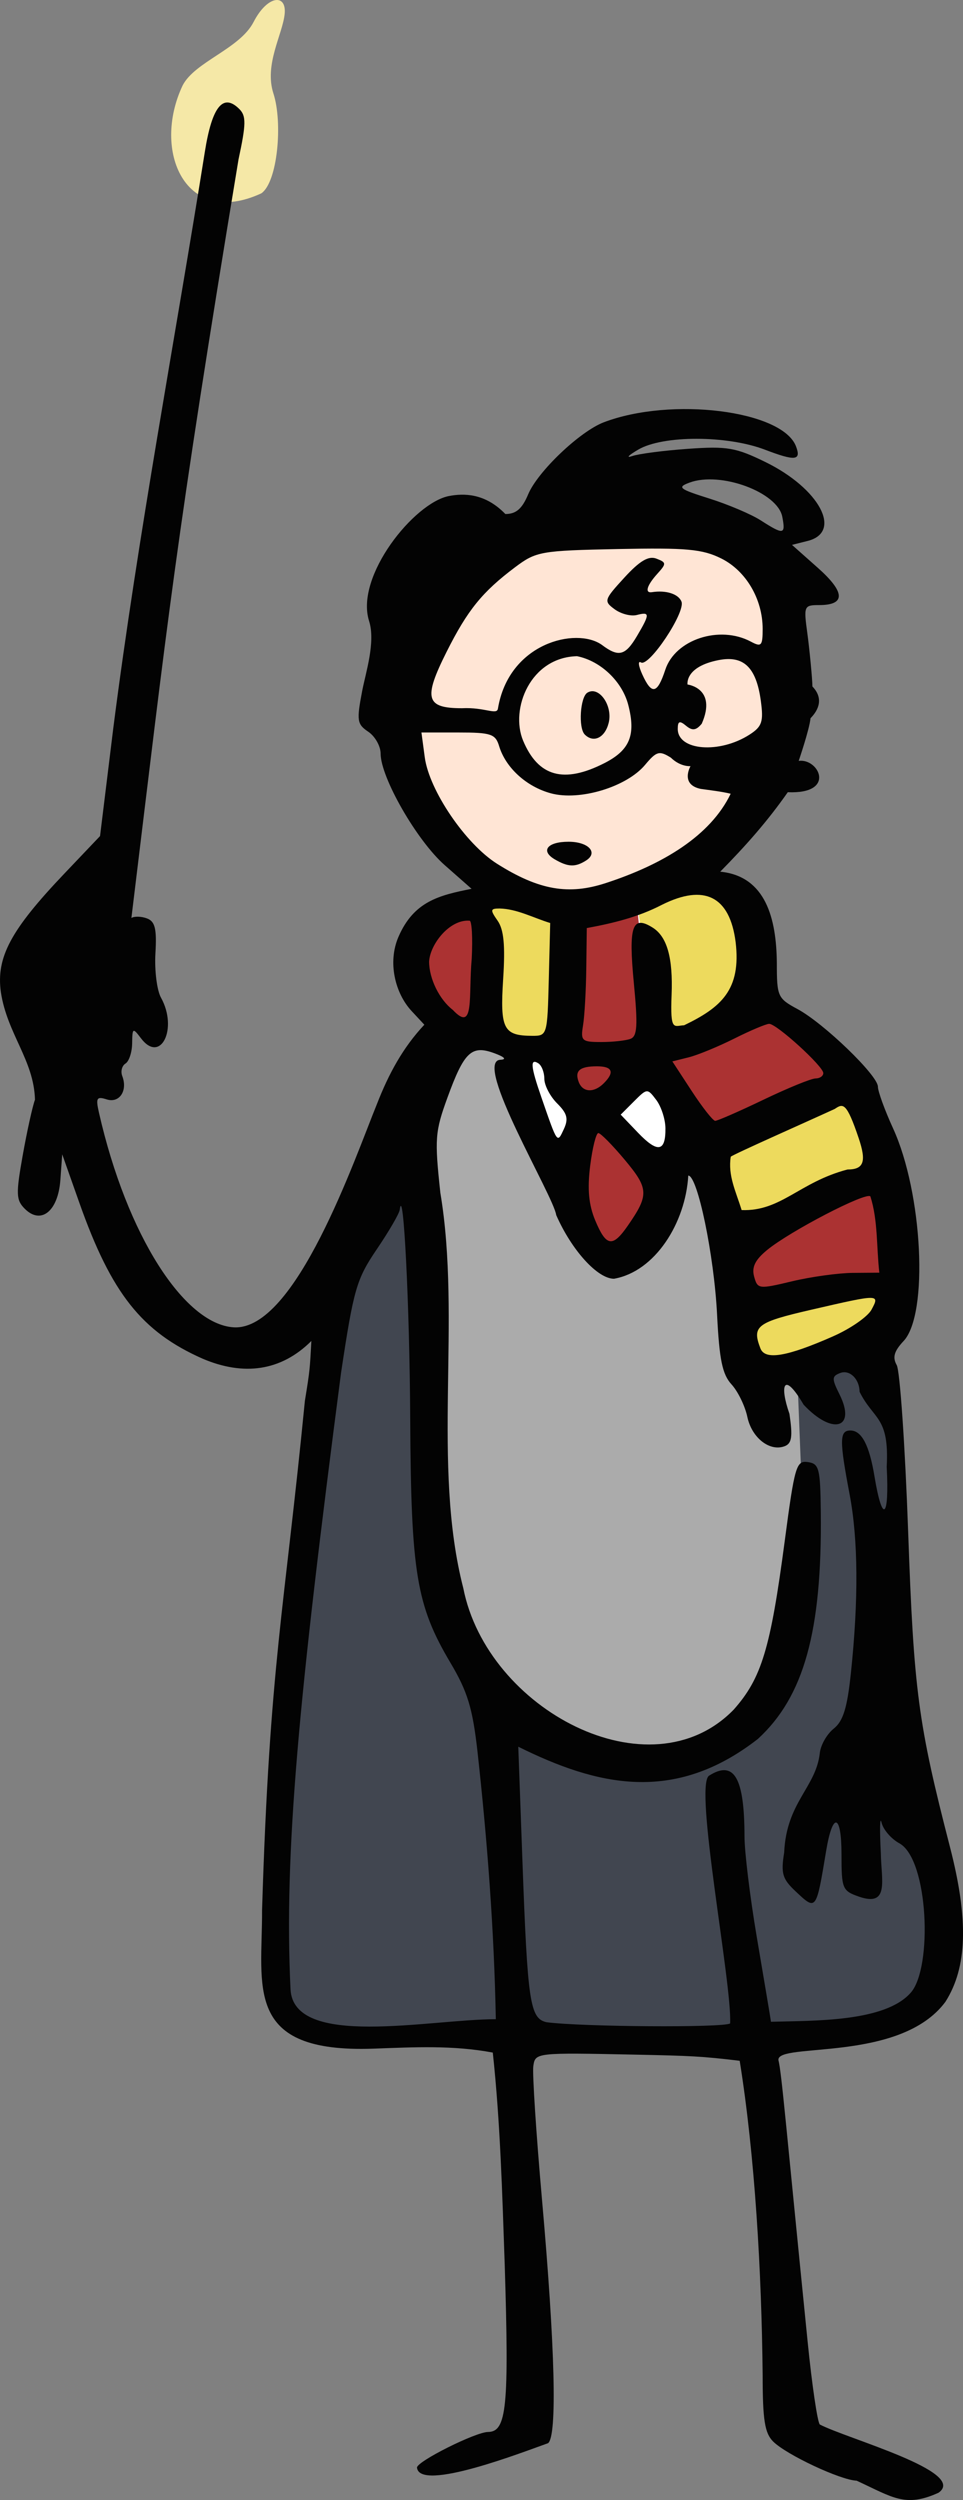 <svg width="124.066mm" height="321.826mm" viewBox="0 0 124.066 321.826" xmlns="http://www.w3.org/2000/svg">
    <rect x="0" y="0" width="124.066" height="321.826" fill="#808080" stroke="none"/>
    <path d="m 53.904,575.785 c 0.55,-8.201 6.22,-26.517 27.237,-26.361 21.017,0.156 25.747,9.842 22.406,24.187 -3.341,14.346 -11.847,21.037 -11.847,21.037 11.073,1.731 8.787,9.433 8.751,16.129 12.659,6.479 24.753,30.639 14.865,44.947 0,0 7.784,69.066 8.29,76.451 0.506,7.384 -1.78,10.678 -12.614,11.537 -10.834,0.859 -56.558,1.315 -64.369,0.911 -7.811,-0.404 -9.605,-5.363 -9.214,-13.187 0.391,-7.824 7.699,-76.779 8.461,-84.672 0.859,-8.886 12.819,-33.076 13.283,-32.557 0,0 -5.207,-4.036 -4.007,-9.308 1.201,-5.272 11.991,-8.761 11.991,-8.761 0,0 -12.147,-7.602 -13.234,-20.353 z" transform="translate(204.24,494.409) translate(3210.929,-526.254) translate(-3417.479,-450.031)" color="#000" overflow="visible" fill="#fff" paint-order="fill markers stroke"/>
    <path d="m 57.038,563.484 c 5.135,-7.018 13.656,-12.803 20.389,-13.967 6.733,-1.164 20.96,3.389 23.774,6.71 2.815,3.321 1.293,23.964 -1.712,28.14 -3.005,4.177 -15.254,15.508 -22.595,14.618 -7.342,-0.89 -15.558,-6.094 -19.058,-10.784 -3.5,-4.69 -4.413,-17.87 -0.799,-24.717 z" transform="translate(204.24,494.409) translate(3210.929,-526.254) translate(-3417.479,-450.031)" fill="#ffe5d5" paint-order="fill markers stroke"/>
    <path d="m -3324.489,146.027 c -4.109,0.021 -8.721,1.314 -8.721,1.314 l 2.875,18.936 c 0,0 10.459,-3.688 12.019,-5.697 1.56,-2.009 2.324,-11.56 -1.621,-13.707 -1.171,-0.637 -2.817,-0.855 -4.552,-0.846 z m -28.57,1.919 1.071,17.12 9.694,0.606 -0.428,-16.844 z m 47.802,23.753 -18.962,7.542 3.15,11.89 20.827,-8.23 z m 7.585,25.019 -21.347,3.468 0.183,9.083 16.545,-5.56 z" fill="#edda5d" paint-order="fill markers stroke" transform="translate(204.24,494.409) translate(3210.929,-526.254)"/>
    <path d="M-3333.241 147.066l-8.288 1.514-.122 18.111 10.398.083zm-21.259 1.665c-5.444 1.761-6.82 1.046-7.248 5.835-.428 4.789 6.025 11.202 7.86 11.147 1.835-.055.55-16.872.55-16.872zm38.875 13.445l-15.291 5.12 6.422 11.973 19.757-7.596zm14.833 21.166l-19.542 7.954.244 9.028 20.797-2.367zM-3341.855 186.02l2.232-10.866-4.61-8.001 12.11 1.284-4.793 7.31 7.939 9.746-7.098 8.956z" fill="#ab3232" paint-order="fill markers stroke" transform="translate(204.24,494.409) translate(3210.929,-526.254)"/>
    <path d="m -3357.562,164.859 c 4.074,0.201 8.657,2.12 8.657,2.12 l 4.138,14.58 7.766,12.775 5.952,-5.757 5.411,-11.142 6.461,32.224 7.989,-1.461 c 0,0 -1.018,25.751 -1.305,30.248 -0.286,4.497 -3.787,19.936 -17.823,20.394 -14.036,0.458 -25.526,-10.77 -26.99,-23.144 -1.464,-12.374 -5.442,-56.514 -4.233,-61.211 1.209,-4.698 3.978,-9.624 3.978,-9.624 z" fill="#ababab" paint-order="fill markers stroke" transform="translate(204.24,494.409) translate(3210.929,-526.254)"/>
    <path d="m -3365.709,176.115 c -3.027,5.237 -11.585,49.598 -10.567,52.618 1.191,3.533 -2.992,59.464 -2.61,61.584 0.382,2.12 2.355,3.437 5.506,3.237 3.151,-0.201 55.984,1.289 60.249,1.117 4.265,-0.172 16.646,-2.721 17.887,-5.528 1.241,-2.807 -0.796,-24.261 -0.796,-24.261 l -4.01,-41.247 -1.91,-16.9 -10.503,1.833 0.796,20.136 c 0,0 3.151,31.164 -20.179,28.987 -23.329,-2.177 -27.753,-22.6 -27.499,-27.899 0.255,-5.299 -1.273,-41.676 -1.432,-45.2 -0.159,-3.523 -4.933,-8.479 -4.933,-8.479 z" fill="#414650" paint-order="fill markers stroke" transform="translate(204.24,494.409) translate(3210.929,-526.254)"/>
    <path d="m -3391.65,42.866 c 1.551,-3.071 7.366,-4.722 9.15,-8.188 1.784,-3.466 4.265,-3.675 4.006,-1.047 -0.259,2.629 -2.662,6.513 -1.447,10.258 1.215,3.745 0.543,11.375 -1.551,12.84 -9.799,4.553 -14.126,-5.447 -10.158,-13.864 z" fill="#f5e8a7" paint-order="fill markers stroke" transform="translate(204.24,494.409) translate(3210.929,-526.254)"/>
    <path d="m 112.676,801.215 c -2.055,-0.056 -9.061,-3.34 -10.767,-5.047 -1.075,-1.075 -1.343,-2.776 -1.344,-8.514 -0.132,-13.282 -0.989,-28.21 -2.958,-40.49 -4.89,-0.588 -6.359,-0.645 -13.449,-0.792 -12.829,-0.265 -12.893,-0.258 -13.139,1.475 -0.136,0.958 0.367,8.692 1.119,17.189 1.688,19.079 1.971,30.415 0.783,31.353 -2.961,1.039 -16.566,6.358 -16.89,3.139 0,-0.798 7.534,-4.569 9.153,-4.582 2.404,-0.019 2.721,-3.2 2.149,-21.578 -0.318,-9.104 -0.562,-18.204 -1.535,-27.261 -5.126,-0.963 -10.087,-0.698 -15.348,-0.507 -16.823,0.61 -14.339,-7.97 -14.378,-17.821 0.972,-31.77 2.869,-38.504 5.517,-65.576 0.662,-4.035 0.639,-4.153 0.836,-7.703 -3.924,3.909 -8.748,4.52 -14.008,2.282 -7.845,-3.47 -11.763,-8.419 -15.88,-20.058 l -2.211,-6.25 -0.24,3.317 c -0.29,4.004 -2.493,5.781 -4.581,3.693 -1.127,-1.127 -1.157,-1.891 -0.27,-6.874 0.549,-3.083 1.26,-6.309 1.581,-7.168 -0.132,-5.088 -3.588,-8.488 -4.395,-13.852 -0.615,-4.485 1.259,-7.985 8.153,-15.228 l 4.625,-4.859 1.706,-13.892 c 3.193,-24.946 7.982,-50.213 11.795,-74.188 0.926,-5.839 2.351,-7.603 4.447,-5.506 0.889,0.889 0.872,1.92 -0.107,6.474 -8.202,49.581 -9.078,58.889 -13.801,97.656 0.392,-0.242 1.301,-0.214 2.02,0.062 1.033,0.396 1.259,1.341 1.075,4.495 -0.128,2.196 0.195,4.761 0.716,5.7 2.216,3.987 -0.048,8.572 -2.58,5.228 -1.047,-1.383 -1.111,-1.347 -1.134,0.637 -0.013,1.156 -0.4,2.335 -0.859,2.618 -0.459,0.284 -0.646,1.008 -0.415,1.609 0.724,1.886 -0.366,3.525 -1.999,3.007 -1.307,-0.415 -1.436,-0.191 -0.997,1.735 3.607,15.845 11.003,27.189 17.331,27.603 8.003,0.523 15.656,-21.836 18.485,-28.767 1.493,-3.832 3.323,-7.232 6.098,-10.185 l -1.636,-1.756 c -2.131,-2.288 -3.124,-6.282 -1.693,-9.571 1.987,-4.57 5.249,-5.337 9.412,-6.17 l -3.465,-3.05 c -3.587,-3.157 -8.253,-11.278 -8.253,-14.363 0,-0.953 -0.715,-2.216 -1.588,-2.805 -1.452,-0.98 -1.519,-1.431 -0.783,-5.272 0.443,-2.31 1.747,-6.267 0.885,-8.985 -1.825,-5.75 5.812,-15.238 10.303,-16.089 1.885,-0.357 4.636,-0.392 7.253,2.319 1.381,0 2.161,-0.673 2.942,-2.539 1.226,-2.928 6.657,-8.097 9.742,-9.271 8.696,-3.311 22.987,-1.527 24.759,3.091 0.708,1.844 -0.086,1.931 -3.996,0.437 -4.88,-1.864 -13.133,-1.873 -16.312,-0.018 -1.289,0.752 -1.641,1.128 -0.781,0.835 0.859,-0.293 4.103,-0.713 7.207,-0.932 5.006,-0.354 6.131,-0.161 9.943,1.704 6.966,3.408 9.973,9.02 5.443,10.157 l -2.018,0.507 3.325,2.951 c 3.552,3.152 3.61,4.8 0.169,4.8 -1.946,0 -1.997,0.122 -1.516,3.625 0.273,1.994 0.653,5.932 0.653,6.853 1.674,1.743 0.492,3.341 -0.244,4.086 -0.14,1.455 -1.523,5.493 -1.523,5.493 2.606,-0.363 4.881,4.3 -1.405,4.032 -2.64,3.77 -5.41,6.886 -8.703,10.231 5.901,0.579 7.235,6.098 7.292,11.732 0,4.34 0.105,4.575 2.664,5.953 3.395,1.828 10.358,8.544 10.358,9.991 0,0.606 0.879,3.021 1.953,5.368 3.818,8.339 4.589,23.924 1.355,27.376 -1.225,1.308 -1.45,2.093 -0.885,3.098 0.416,0.74 1.079,10.409 1.474,21.486 0.73,20.501 1.28,24.635 5.395,40.584 2.406,9.325 2.225,15.45 -0.59,19.888 -5.837,7.896 -21.758,5.18 -21.52,7.506 0.425,1.692 0.976,8.573 3.776,36.365 0.553,5.489 1.253,10.235 1.555,10.548 3.501,1.826 19.119,6.089 15.3,8.782 -4.288,1.953 -5.912,0.593 -10.548,-1.545 z M 96.374,742.353 c 0.263,-5.051 -4.669,-30.488 -2.726,-31.885 3.234,-2.05 4.569,0.225 4.578,7.803 0,1.987 0.705,7.768 1.563,12.846 0.857,5.078 1.843,10.848 1.843,11.024 5.432,-0.158 14.704,0.07 18.034,-3.768 2.807,-3.235 2.262,-17.078 -1.46,-19.19 -1.064,-0.569 -2.11,-1.777 -2.323,-2.683 -0.214,-0.906 -0.255,0.867 -0.092,3.939 0.052,3.478 1.132,6.941 -2.791,5.603 -2.172,-0.757 -2.277,-1.009 -2.277,-5.451 0,-5.252 -1.138,-5.517 -1.977,-0.459 -1.289,7.76 -1.265,7.728 -3.925,5.23 -1.718,-1.614 -1.921,-2.298 -1.484,-5.016 0.289,-6.488 4.109,-8.368 4.593,-12.817 0.111,-1.021 0.917,-2.428 1.792,-3.125 1.213,-0.968 1.736,-2.657 2.208,-7.128 1,-9.47 0.945,-17.203 -0.166,-23.048 -1.322,-6.958 -1.306,-8.204 0.103,-8.204 1.448,0 2.439,1.877 3.1,5.876 1.026,6.203 1.93,5.512 1.579,-1.207 0.351,-6.516 -1.681,-5.999 -3.492,-9.647 -0.023,-1.666 -1.286,-2.887 -2.505,-2.42 -1.084,0.416 -1.093,0.722 -0.081,2.751 2.197,4.404 -0.906,5.294 -4.625,1.326 -2.603,-4.416 -3.113,-2.501 -1.827,1.178 0.436,2.93 0.307,3.811 -0.607,4.162 -1.93,0.741 -4.248,-1.073 -4.818,-3.771 -0.296,-1.4 -1.212,-3.281 -2.035,-4.179 -1.183,-1.291 -1.574,-3.173 -1.863,-8.985 -0.379,-7.618 -2.51,-17.9 -3.71,-17.9 -0.351,6.089 -4.27,12.36 -9.571,13.282 -2.122,0 -5.45,-3.665 -7.444,-8.198 -0.323,-2.436 -10.798,-19.812 -7.194,-19.991 0.852,-0.038 0.547,-0.361 -0.808,-0.855 -2.912,-1.062 -3.865,-0.157 -6.001,5.701 -1.609,4.413 -1.676,5.308 -0.922,12.293 2.739,16.383 -1.129,35.042 2.958,50.896 3.085,15.631 24.038,26.711 34.835,15.621 3.589,-4.044 4.737,-7.836 6.573,-21.71 1.278,-9.658 1.487,-10.37 2.977,-10.157 1.456,0.208 1.608,0.8 1.67,6.48 0.167,15.305 -2.172,23.719 -8.105,29.16 -10.808,8.418 -20.748,6.017 -30.87,1.002 l 0.532,14.609 c 0.668,18.368 0.969,20.379 3.122,20.859 4.572,0.593 22.73,0.721 23.639,0.155 z m -30.186,-0.545 c -0.218,-11.525 -1.103,-23.083 -2.371,-34.531 -0.627,-5.521 -1.276,-7.645 -3.463,-11.329 -4.406,-7.421 -5.092,-11.573 -5.195,-31.458 -0.075,-14.52 -0.877,-30.451 -1.352,-26.869 -0.066,0.494 -1.396,2.779 -2.957,5.078 -2.612,3.849 -2.977,5.109 -4.601,15.9 -5.475,41.931 -7.352,61.728 -6.511,79.348 0.367,7.678 17.872,3.873 26.451,3.861 z m 43.492,-87.925 c 2.22,-0.979 4.429,-2.516 4.911,-3.415 1.081,-2.019 1.046,-2.019 -7.715,0 -7.077,1.629 -7.706,2.105 -6.601,4.985 0.595,1.551 3.393,1.085 9.406,-1.568 z m 2.504,-8.147 3.414,-0.028 c -0.377,-3.227 -0.166,-6.762 -1.156,-9.823 -0.586,-0.586 -10.321,4.465 -13.288,6.894 -1.557,1.275 -2.021,2.215 -1.689,3.428 0.443,1.621 0.589,1.64 4.88,0.614 2.433,-0.582 5.96,-1.07 7.838,-1.086 z m -28.987,-6.083 c 2.738,-3.951 2.701,-4.765 -0.38,-8.451 -1.593,-1.905 -3.132,-3.464 -3.421,-3.464 -0.289,0 -0.763,1.896 -1.052,4.213 -0.375,3.002 -0.188,5.023 0.651,7.032 1.413,3.381 2.233,3.512 4.202,0.67 z m 28.303,-7.227 c 2.096,0 2.457,-1.003 1.444,-4.012 -1.577,-4.683 -2.018,-4.507 -3.087,-3.786 -3.739,1.718 -13.075,5.844 -13.403,6.156 -0.378,2.444 0.652,4.438 1.403,6.867 5.088,0.185 7.425,-3.596 13.643,-5.225 z m -23.46,-5.32 c -0.013,-1.156 -0.546,-2.791 -1.182,-3.633 -1.143,-1.512 -1.178,-1.51 -2.869,0.181 l -1.712,1.712 2.232,2.33 c 2.529,2.64 3.567,2.467 3.531,-0.59 z m -13.956,-3.192 c -0.905,-0.905 -1.645,-2.328 -1.645,-3.162 0,-0.834 -0.352,-1.734 -0.781,-1.999 -1.079,-0.667 -0.981,0.401 0.404,4.394 2.092,6.035 2.024,5.938 2.887,4.087 0.62,-1.33 0.442,-2.014 -0.864,-3.321 z m 26.591,-0.473 c 3.138,-1.504 6.155,-2.735 6.705,-2.735 0.549,0 0.999,-0.311 0.999,-0.69 0,-0.873 -6.01,-6.341 -6.97,-6.341 -0.393,0 -2.414,0.852 -4.49,1.893 -2.076,1.041 -4.723,2.129 -5.881,2.418 l -2.106,0.525 2.496,3.819 c 1.373,2.1 2.731,3.825 3.019,3.833 0.287,0.008 3.09,-1.217 6.228,-2.721 z m -20.58,-2.11 c 1.432,-1.432 1.126,-2.188 -0.886,-2.188 -2.22,0 -2.892,0.583 -2.337,2.03 0.515,1.343 1.966,1.414 3.222,0.158 z m 3.449,-5.726 c 0.87,-0.334 0.952,-1.707 0.428,-7.162 -0.706,-7.351 -0.216,-8.803 2.414,-7.161 1.868,1.167 2.637,3.89 2.447,8.67 -0.191,4.812 0.305,3.957 1.612,3.909 4.753,-2.289 7.375,-4.554 6.638,-10.715 -0.753,-5.884 -4.022,-7.532 -9.501,-4.792 -3.09,1.6 -6.307,2.37 -9.675,2.993 l -0.064,5.187 c -0.035,2.853 -0.223,6.154 -0.417,7.335 -0.328,1.997 -0.163,2.149 2.344,2.149 1.484,0 3.182,-0.186 3.773,-0.413 z m -10.532,-7.643 0.183,-7.266 c -2.117,-0.643 -4.289,-1.823 -6.521,-1.868 -1.202,0 -1.231,0.179 -0.258,1.568 0.804,1.148 0.996,3.161 0.718,7.505 -0.413,6.437 0.03,7.303 3.742,7.318 1.931,0.008 1.955,-0.076 2.136,-7.258 z m -9.929,-2.682 c 0.138,-2.683 0.014,-4.88 -0.275,-4.883 -2.611,-0.195 -5.109,3.086 -5.214,5.269 0,2.195 1.325,4.892 3.058,6.222 2.83,3.011 1.99,-1.772 2.432,-6.608 z m 17.247,-9.717 c 7.395,-2.408 13.509,-6.094 16.116,-11.508 -1.215,-0.293 -2.7,-0.46 -3.853,-0.622 -2.709,-0.562 -1.321,-2.929 -1.321,-2.929 0,0 -1.284,0.124 -2.534,-1.094 -1.489,-0.93 -1.848,-0.83 -3.321,0.929 -2.38,2.843 -8.405,4.666 -12.118,3.666 -3.159,-0.851 -5.837,-3.286 -6.684,-6.077 -0.476,-1.571 -1.036,-1.758 -5.271,-1.758 h -4.738 l 0.428,3.194 c 0.572,4.261 5.244,11.137 9.314,13.706 5.441,3.435 9.258,4.031 13.981,2.493 z m -6.541,-3.057 c -1.884,-1.097 -0.966,-2.272 1.774,-2.272 2.559,0 3.86,1.399 2.249,2.419 -1.389,0.88 -2.317,0.846 -4.023,-0.147 z m 6.396,-12.395 c 3.273,-1.67 4.069,-3.618 3.063,-7.499 -0.782,-3.018 -3.559,-5.656 -6.594,-6.263 -6.017,0.14 -8.641,6.777 -6.958,10.855 1.948,4.662 5.253,5.578 10.489,2.907 z m -2.538,-3.68 c -0.843,-0.843 -0.596,-4.81 0.335,-5.385 1.482,-0.916 3.304,1.663 2.746,3.887 -0.481,1.917 -1.949,2.631 -3.082,1.499 z m 21.253,-0.002 c 1.582,-1.024 1.79,-1.648 1.433,-4.305 -0.596,-4.447 -2.293,-5.885 -5.437,-5.273 -4.406,0.858 -4.01,3.143 -4.01,3.143 0,0 3.837,0.468 1.834,5.043 -0.727,0.875 -1.214,0.939 -2.025,0.266 -0.83,-0.689 -1.068,-0.599 -1.068,0.406 0,2.81 5.397,3.229 9.273,0.72 z m -19.085,-11.563 c 2.183,1.651 3.054,1.436 4.565,-1.122 1.676,-2.837 1.673,-3.14 -0.027,-2.699 -0.752,0.195 -2.036,-0.136 -2.854,-0.736 -1.426,-1.047 -1.376,-1.211 1.247,-4.074 1.984,-2.165 3.117,-2.836 4.132,-2.446 1.298,0.498 1.307,0.638 0.12,1.949 -1.359,1.502 -1.657,2.521 -0.692,2.369 1.813,-0.286 3.423,0.231 3.803,1.222 0.531,1.383 -4.195,8.459 -5.225,7.822 -0.406,-0.251 -0.328,0.445 0.174,1.547 1.218,2.673 1.931,2.525 2.968,-0.616 1.285,-3.893 6.998,-5.76 11.028,-3.603 1.345,0.72 1.511,0.539 1.511,-1.64 0,-3.837 -2.144,-7.483 -5.334,-9.07 -2.426,-1.207 -4.479,-1.395 -13.297,-1.215 -9.982,0.204 -10.549,0.304 -13.265,2.344 -4.228,3.176 -6.126,5.519 -8.825,10.894 -3.02,6.014 -2.68,7.254 1.985,7.254 2.958,-0.148 4.484,0.932 4.63,0.053 1.41,-8.486 10.081,-10.511 13.355,-8.232 z M 103.095,548.404 c -0.606,-3.171 -7.959,-5.88 -11.95,-4.403 -1.633,0.604 -1.364,0.82 2.554,2.053 2.409,0.758 5.378,2.017 6.6,2.799 2.978,1.906 3.239,1.864 2.797,-0.448 z" transform="translate(204.24,494.409) translate(3210.929,-526.254) translate(-3417.479,-450.031)" fill="#030303"/>
</svg>
